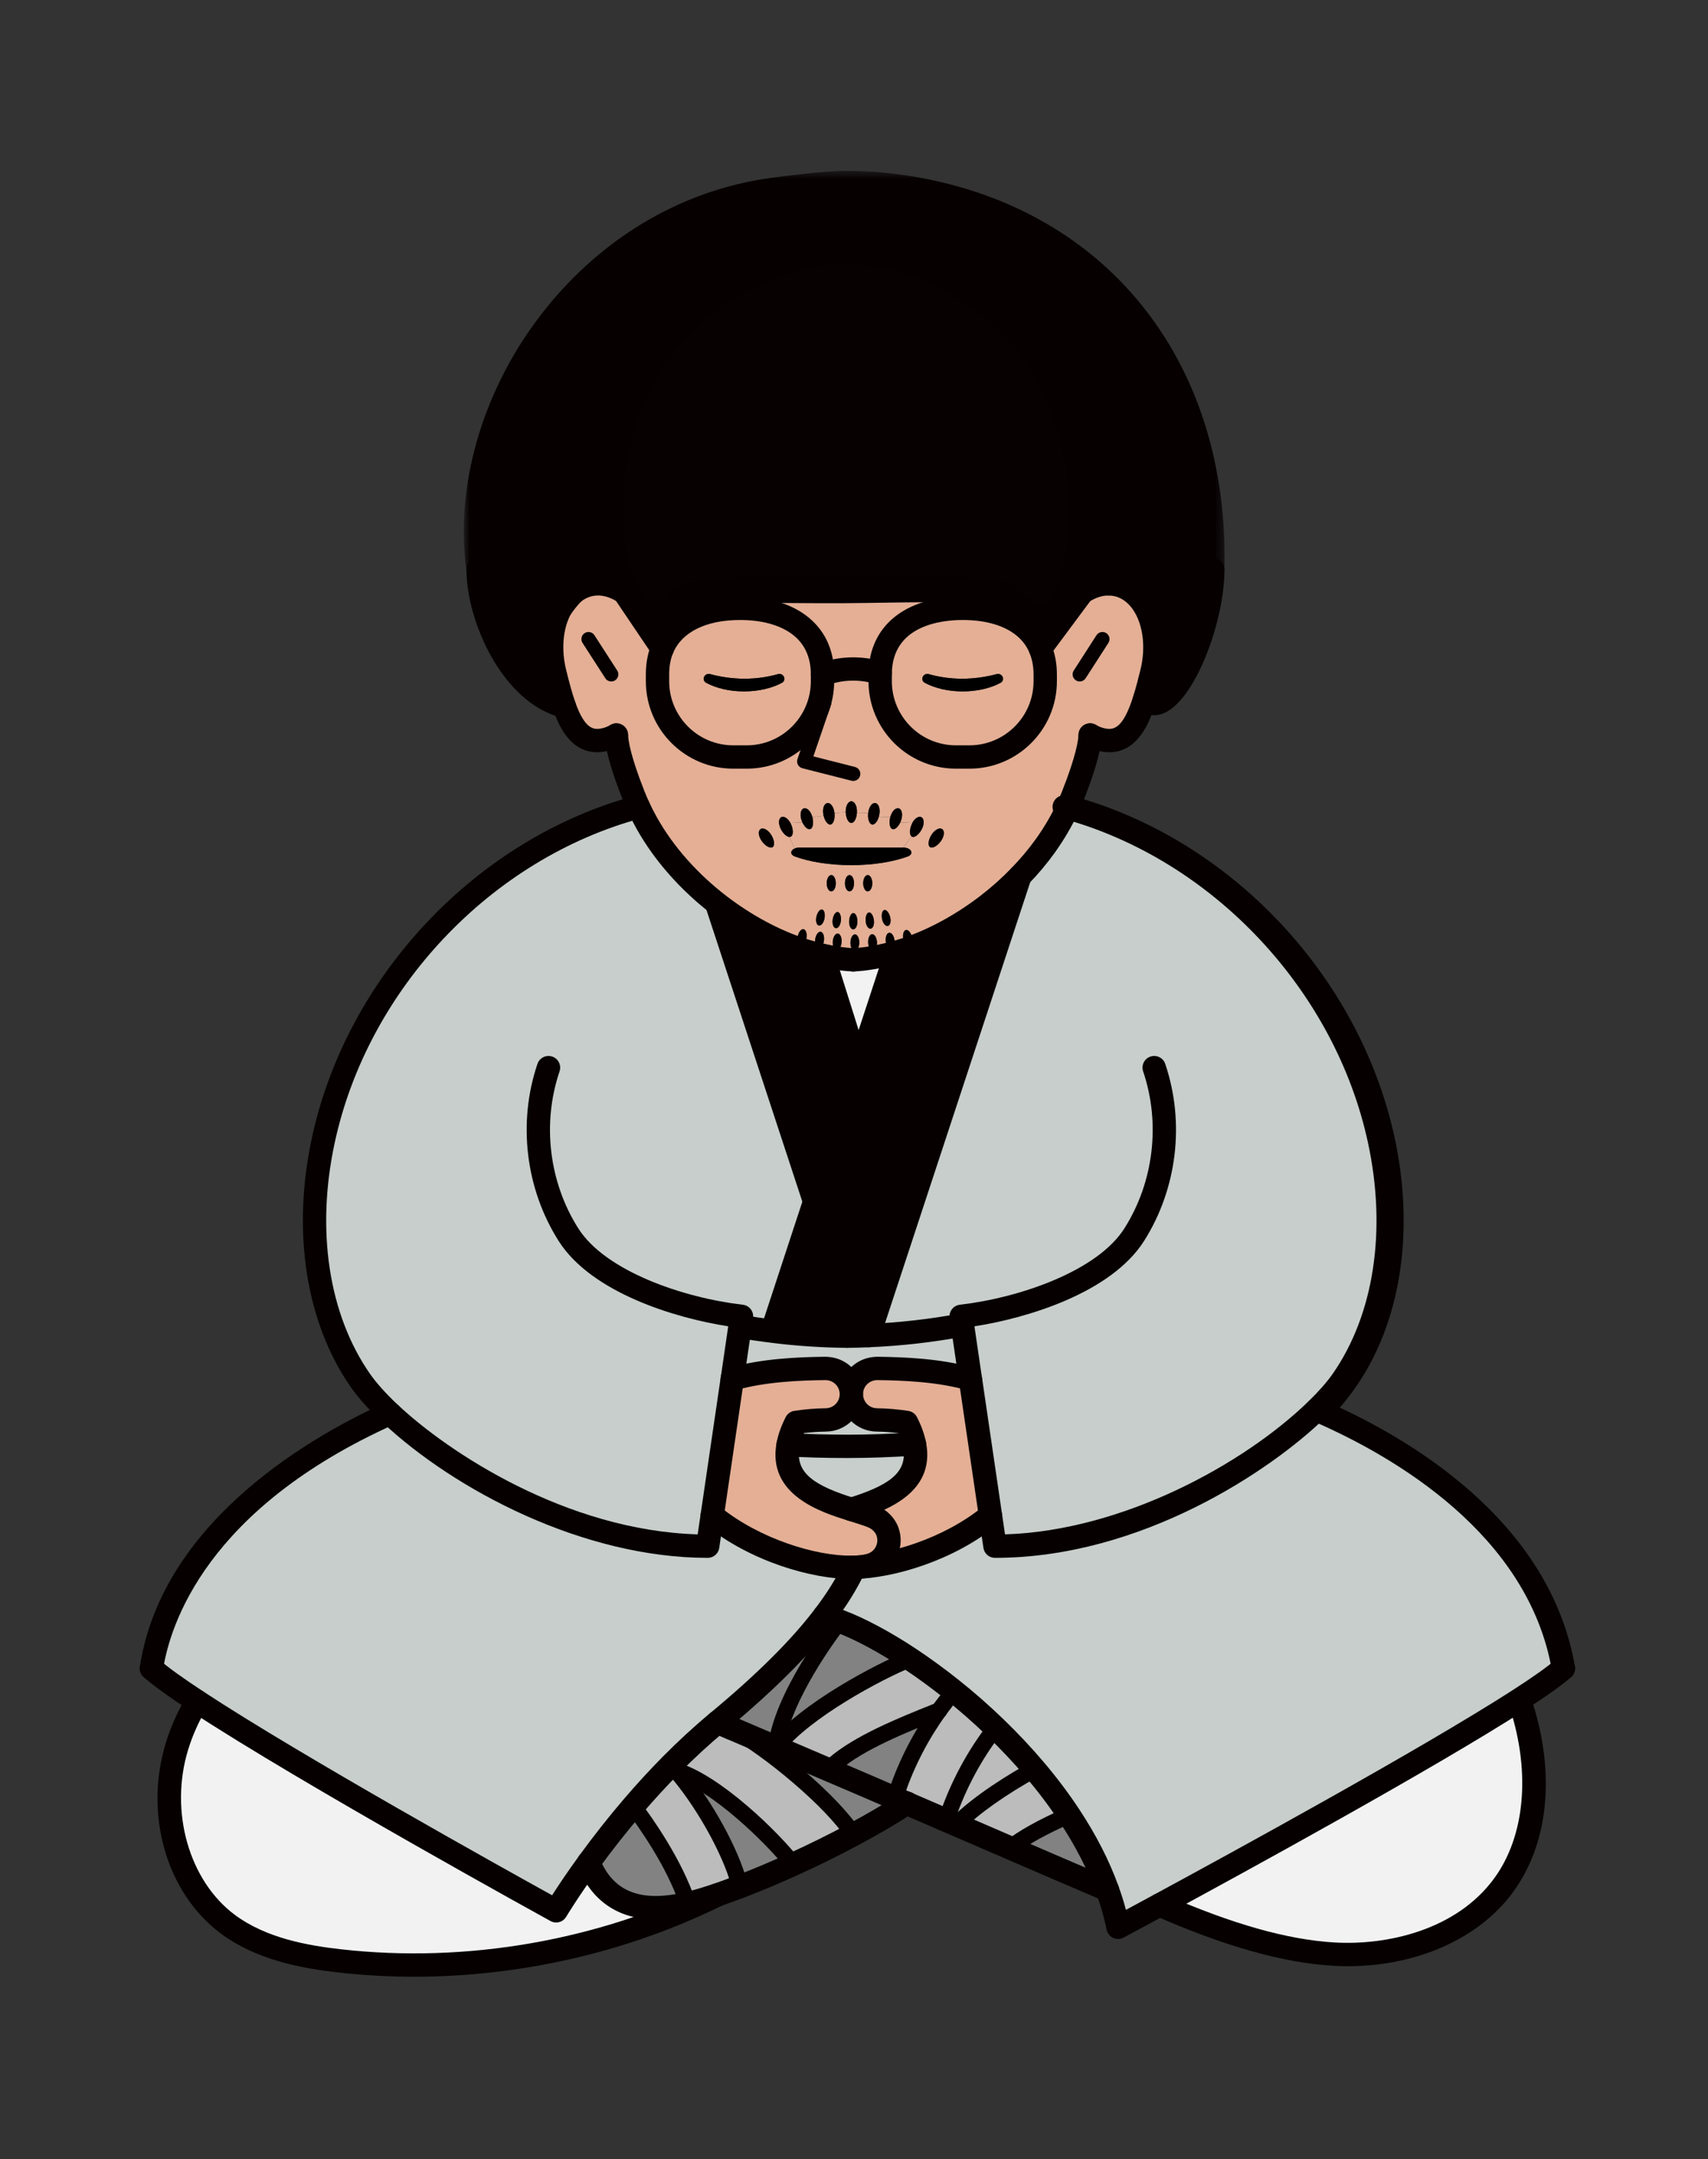 <?xml version="1.0" encoding="UTF-8"?>
<svg width="220px" height="278px" viewBox="0 0 220 278" version="1.1" xmlns="http://www.w3.org/2000/svg" xmlns:xlink="http://www.w3.org/1999/xlink">
    <rect x="0" y="0" width="220" height="278" fill="#333333" stroke="none"/>
    <title>斗西宝典-类别2备份 9</title>
    <defs>
        <polygon id="path-1" points="0.737 0.478 98.735 0.478 98.735 53.327 0.737 53.327"></polygon>
    </defs>
    <g id="页面-1" stroke="none" stroke-width="1" fill="none" fill-rule="evenodd">
        <g id="斗西宝典-首页" transform="translate(-852, -348)">
            <g id="编组-19" transform="translate(852, 348)">
                <g id="编组" transform="translate(18, 21)">
                    <path d="M177.941,198.576 C180.399,206.215 180.435,215.164 175.729,221.667 C170.897,228.356 161.996,231.092 153.761,230.61 C147.066,230.214 139.487,227.851 131.355,224.282 C142.03,218.506 165.993,205.397 177.676,197.873 L177.737,197.969 C177.809,198.173 177.875,198.371 177.941,198.576" id="Fill-1" fill="#F2F2F2"></path>
                    <path d="M124.636,222.322 C123.44,219.005 121.739,215.783 119.707,212.718 C118.355,210.675 116.852,208.697 115.253,206.816 C113.66,204.94 111.972,203.155 110.229,201.472 C108.384,199.687 106.473,198.016 104.561,196.496 C102.77,195.065 100.973,193.761 99.23,192.601 C95.924,190.408 92.793,188.743 90.16,187.739 C89.457,187.468 88.796,187.246 88.171,187.072 C89.878,184.83 91.134,182.762 92.048,180.815 L92.048,180.809 C96.627,180.701 104.056,178.634 109.573,174.137 L110.157,178.087 C127.46,178.087 143.857,168.013 151.568,160.536 C151.73,160.609 151.892,160.675 152.055,160.753 C166.665,167.148 180.639,178.039 183.374,193.815 C182.268,194.795 180.279,196.195 177.676,197.873 C165.992,205.397 142.03,218.506 131.355,224.282 C128.043,226.073 126.012,227.161 126.012,227.161 C125.681,225.532 125.219,223.915 124.636,222.322" id="Fill-3" fill="#C8CECB"></path>
                    <path d="M105.968,149.598 C101.863,150.367 97.757,150.812 93.887,150.968 L113.372,91.809 C114.538,90.607 115.638,89.309 116.636,87.92 C117.73,86.388 118.709,84.753 119.515,83.016 C139.229,88.503 155.342,105.645 159.682,125.869 C161.936,136.357 160.997,147.993 154.885,156.762 C154.104,157.88 152.98,159.166 151.568,160.536 C143.857,168.014 127.46,178.087 110.156,178.087 L109.573,174.138 L106.995,156.564 L106.989,156.564 L105.968,149.598 Z" id="Fill-5" fill="#C8CECB"></path>
                    <path d="M117.261,39.092 C117.231,38.269 117.164,37.451 117.069,36.64 C116.834,34.681 116.413,32.751 115.752,30.87 C115.259,29.446 114.634,28.045 113.859,26.693 C113.745,26.495 113.631,26.302 113.504,26.104 C109.28,19.246 100.739,13.699 90.93,13.188 C80.844,13.711 72.1,19.565 68.001,26.693 C64.845,32.186 64.082,38.203 64.719,44.189 C65.032,47.152 63.571,50.049 60.939,51.455 C59.027,52.477 57.284,53.758 55.8,55.362 C55.163,55.885 54.628,56.564 54.201,57.358 C53.047,59.497 52.698,62.484 53.45,65.562 C53.841,67.148 54.231,68.645 54.688,69.943 C47.842,68.236 43.587,58.373 43.587,52.345 C40.582,31.603 56.894,6.715 81.56,3.385 C83.79,3.085 88.586,2.502 90.9,2.502 C93.43,2.502 95.912,2.688 98.334,3.049 C122.706,6.643 138.88,25.184 138.213,52.345 C138.213,60.242 132.612,72.383 129.432,69.011 C129.762,67.947 130.063,66.781 130.364,65.562 C131.656,60.26 129.691,55.23 125.964,54.316 C125.585,54.226 125.2,54.178 124.822,54.172 C123.764,53.481 122.622,52.826 121.438,52.218 C118.451,50.698 116.781,47.477 117.105,44.147 C117.273,42.464 117.333,40.775 117.261,39.092" id="Fill-7" fill="#060001"></path>
                    <path d="M81.524,88.07 C81.825,87.86 81.753,87.18 81.35,86.519 C80.947,85.864 80.31,85.509 79.956,85.756 C79.781,85.882 79.709,86.117 79.745,86.399 C79.781,86.688 79.92,87.018 80.148,87.331 C80.376,87.643 80.647,87.878 80.893,88.01 C81.139,88.142 81.368,88.178 81.524,88.07 M85.876,99.772 C85.972,99.201 85.797,98.696 85.491,98.642 C85.191,98.594 84.86,99.015 84.752,99.58 C84.649,100.151 84.824,100.655 85.136,100.71 C85.455,100.77 85.785,100.349 85.876,99.772 M88.135,100.085 C88.202,99.513 88.003,99.015 87.703,98.973 C87.396,98.937 87.084,99.369 87.005,99.94 C86.921,100.517 87.12,101.016 87.438,101.058 C87.757,101.094 88.069,100.661 88.135,100.085 M88.202,97.242 C88.304,96.671 88.166,96.166 87.889,96.112 C87.612,96.058 87.288,96.466 87.162,97.031 C87.036,97.596 87.174,98.107 87.474,98.167 C87.775,98.227 88.099,97.813 88.202,97.242 M89.656,92.728 C89.656,92.145 89.398,91.676 89.073,91.676 C88.749,91.676 88.484,92.145 88.484,92.728 C88.484,93.305 88.749,93.774 89.073,93.774 C89.398,93.774 89.656,93.305 89.656,92.728 M90.311,97.53 C90.365,96.953 90.179,96.46 89.903,96.43 C89.626,96.4 89.337,96.833 89.253,97.41 C89.175,97.981 89.356,98.48 89.662,98.516 C89.968,98.552 90.263,98.107 90.311,97.53 M90.401,100.289 C90.437,99.712 90.221,99.225 89.915,99.201 C89.608,99.177 89.319,99.628 89.265,100.205 C89.217,100.782 89.434,101.269 89.758,101.293 C90.077,101.322 90.372,100.872 90.401,100.289 M92.006,92.728 C92.006,92.145 91.748,91.676 91.423,91.676 C91.098,91.676 90.834,92.145 90.834,92.728 C90.834,93.305 91.098,93.774 91.423,93.774 C91.748,93.774 92.006,93.305 92.006,92.728 M91.892,98.666 C92.205,98.666 92.451,98.197 92.439,97.614 C92.426,97.037 92.199,96.569 91.921,96.569 C91.645,96.556 91.399,97.019 91.375,97.602 C91.345,98.179 91.58,98.654 91.892,98.666 M92.09,101.407 C92.415,101.419 92.679,100.944 92.679,100.367 C92.679,99.784 92.439,99.321 92.132,99.309 C91.826,99.303 91.561,99.766 91.544,100.343 C91.519,100.926 91.765,101.401 92.09,101.407 M94.356,92.728 C94.356,92.145 94.091,91.676 93.767,91.676 C93.443,91.676 93.184,92.145 93.184,92.728 C93.184,93.305 93.443,93.774 93.767,93.774 C94.091,93.774 94.356,93.305 94.356,92.728 M94.133,98.576 C94.446,98.546 94.638,98.047 94.56,97.47 C94.482,96.893 94.206,96.46 93.935,96.49 C93.659,96.508 93.466,96.995 93.503,97.572 C93.539,98.155 93.821,98.6 94.133,98.576 M94.434,101.377 C94.765,101.365 95,100.872 94.957,100.295 C94.921,99.718 94.638,99.273 94.338,99.285 C94.038,99.291 93.803,99.772 93.821,100.349 C93.834,100.932 94.11,101.389 94.434,101.377 M96.364,98.221 C96.67,98.155 96.796,97.633 96.652,97.073 C96.507,96.508 96.177,96.118 95.913,96.172 C95.642,96.226 95.51,96.737 95.612,97.308 C95.72,97.873 96.051,98.287 96.364,98.221 M96.791,101.184 C97.115,101.136 97.307,100.637 97.223,100.061 C97.139,99.489 96.827,99.057 96.532,99.099 C96.231,99.135 96.033,99.622 96.093,100.205 C96.147,100.776 96.46,101.22 96.791,101.184 M99.123,100.794 C99.441,100.728 99.597,100.211 99.464,99.646 C99.327,99.087 98.984,98.678 98.689,98.744 C98.401,98.81 98.245,99.309 98.347,99.88 C98.449,100.445 98.797,100.872 99.123,100.794 M100.715,85.798 C101.076,85.119 101.057,84.403 100.667,84.212 C100.312,84.049 99.826,84.38 99.506,84.957 L97.962,84.89 C97.999,84.812 98.028,84.734 98.058,84.65 C98.311,83.923 98.191,83.208 97.776,83.088 C97.572,83.028 97.337,83.117 97.139,83.322 C96.94,83.532 96.772,83.851 96.67,84.223 L95.198,84.163 C95.221,84.079 95.24,83.995 95.257,83.905 C95.408,83.142 95.179,82.468 94.747,82.403 C94.32,82.33 93.905,82.931 93.827,83.695 L92.378,83.634 L92.378,83.586 C92.415,82.817 92.09,82.18 91.658,82.174 C91.225,82.18 90.9,82.817 90.93,83.586 L89.488,83.695 C89.41,82.931 88.995,82.33 88.568,82.403 C88.135,82.468 87.907,83.142 88.057,83.905 C88.063,83.947 88.075,83.995 88.087,84.037 L86.645,84.223 C86.543,83.851 86.375,83.532 86.176,83.322 C85.972,83.117 85.743,83.028 85.539,83.088 C85.118,83.208 85.004,83.923 85.256,84.65 C85.287,84.734 85.316,84.812 85.353,84.89 L83.808,84.957 C83.483,84.38 82.997,84.049 82.642,84.212 C82.257,84.403 82.239,85.119 82.6,85.798 C82.913,86.375 83.363,86.766 83.688,86.766 L84.349,88.257 C83.802,88.491 83.724,89.038 84.415,89.29 C86.302,89.975 88.851,90.396 91.658,90.396 C94.464,90.396 97.012,89.975 98.9,89.29 C99.795,88.966 99.399,88.136 98.353,88.136 L99.399,86.694 C99.422,86.706 99.441,86.717 99.464,86.73 C99.79,86.898 100.348,86.477 100.715,85.798 M103.57,86.399 C103.606,86.117 103.534,85.882 103.36,85.756 C102.999,85.509 102.368,85.864 101.965,86.519 C101.562,87.18 101.49,87.86 101.791,88.07 C101.941,88.178 102.17,88.142 102.421,88.01 C102.669,87.878 102.939,87.643 103.168,87.331 C103.395,87.018 103.534,86.688 103.57,86.399 M119.515,83.015 C118.71,84.752 117.73,86.387 116.636,87.92 C115.638,89.308 114.539,90.606 113.373,91.808 C112.033,93.197 110.596,94.465 109.118,95.595 C105.253,98.552 101.093,100.608 97.469,101.605 C97.433,101.617 97.397,101.623 97.361,101.635 C95.63,102.104 93.755,102.507 91.904,102.585 C90.606,102.531 89.29,102.314 88.027,102.026 C87.492,101.905 86.963,101.774 86.453,101.635 C83.207,100.758 79.511,99.021 75.989,96.545 C75.556,96.244 75.129,95.925 74.702,95.601 C71.072,92.824 67.7,89.248 65.315,84.999 C64.93,84.314 64.569,83.616 64.238,82.895 C64.022,82.426 63.818,81.951 63.626,81.465 C61.27,75.532 61.426,73.754 61.396,73.639 C60.945,73.904 60.452,74.108 59.929,74.228 C57.212,74.865 55.764,72.96 54.688,69.943 C54.232,68.645 53.841,67.148 53.45,65.562 C52.699,62.484 53.047,59.497 54.201,57.358 C54.688,56.642 55.223,55.975 55.8,55.362 C56.401,54.863 57.092,54.503 57.85,54.316 C59.388,53.944 60.987,54.328 62.418,55.278 L67.304,62.514 C67.124,62.941 66.985,63.392 66.883,63.879 C66.757,64.486 66.691,65.141 66.691,65.838 L66.691,66.716 C66.691,72.101 71.054,76.47 76.445,76.47 L77.317,76.47 L78.189,76.47 C83.58,76.47 87.943,72.101 87.943,66.716 L87.943,65.892 C90.101,64.954 93.106,64.888 95.372,65.706 L95.372,65.838 L95.372,66.716 C95.372,72.101 99.735,76.47 105.127,76.47 L105.998,76.47 L106.87,76.47 C112.26,76.47 116.63,72.101 116.63,66.716 L116.63,65.838 C116.63,65.225 116.576,64.654 116.474,64.107 C116.366,63.536 116.21,63.007 116.005,62.514 L116.011,62.514 L121.39,55.278 C122.472,54.557 123.65,54.166 124.822,54.172 C125.201,54.178 125.586,54.226 125.964,54.316 C129.691,55.23 131.656,60.26 130.364,65.562 C130.063,66.781 129.762,67.947 129.432,69.011 C128.326,72.557 126.866,74.931 123.884,74.228 C123.362,74.108 122.869,73.904 122.419,73.639 C122.388,73.754 122.545,75.532 120.188,81.465 C119.996,81.951 119.792,82.426 119.569,82.895 C119.557,82.937 119.54,82.979 119.515,83.015" id="Fill-9" fill="#E4AF95"></path>
                    <path d="M124.822,54.172 C123.65,54.166 122.472,54.557 121.39,55.278 L116.011,62.514 L116.006,62.514 C115.476,61.222 114.617,60.182 113.517,59.383 C111.593,57.988 108.931,57.327 105.998,57.327 C100.168,57.327 95.444,59.93 95.372,65.706 C93.106,64.888 90.101,64.954 87.943,65.892 L87.943,65.838 C87.943,62.905 86.753,60.777 84.83,59.383 C82.906,57.988 80.25,57.327 77.317,57.327 C72.701,57.327 68.777,58.962 67.304,62.514 L62.418,55.278 C60.987,54.328 59.388,53.943 57.85,54.316 C57.093,54.503 56.401,54.863 55.8,55.362 C57.285,53.757 59.028,52.477 60.939,51.455 C63.572,50.049 65.032,47.152 64.719,44.189 C64.082,38.203 64.846,32.186 68.001,26.693 C72.1,19.565 80.845,13.711 90.93,13.188 C100.739,13.699 109.28,19.246 113.505,26.104 C107.693,36.97 75.989,41.015 70.904,39.435 C85.611,44.573 110.301,36.273 115.753,30.87 C116.414,32.751 116.835,34.681 117.069,36.64 C109.892,39.838 103.221,41.791 100.973,41.64 C105.992,42.145 111.696,41.04 117.261,39.092 C117.334,40.775 117.273,42.464 117.105,44.147 C116.781,47.477 118.452,50.698 121.438,52.218 C122.623,52.826 123.764,53.481 124.822,54.172" id="Fill-11" fill="#E4AF95"></path>
                    <path d="M119.708,212.717 C121.739,215.782 123.44,219.004 124.637,222.321 C120.309,220.477 116.174,218.697 112.104,216.937 C114.148,215.344 116.955,213.932 119.708,212.717" id="Fill-13" fill="#828282"></path>
                    <path d="M117.069,36.64 C117.165,37.452 117.231,38.269 117.261,39.092 C111.696,41.04 105.992,42.145 100.973,41.64 C103.221,41.791 109.892,39.838 117.069,36.64" id="Fill-15" fill="#060001"></path>
                    <path d="M110.867,66.926 C111.468,66.601 111.197,65.766 110.5,65.766 C107.465,66.583 104.466,66.619 101.503,65.766 C100.8,65.766 100.529,66.601 101.13,66.926 C102.404,67.605 104.111,68.026 105.998,68.026 C107.886,68.026 109.593,67.605 110.867,66.926 M116.631,65.838 L116.631,66.716 C116.631,72.101 112.261,76.47 106.87,76.47 L105.998,76.47 L105.127,76.47 C99.735,76.47 95.372,72.101 95.372,66.716 L95.372,65.838 L95.372,65.706 C95.444,59.93 100.168,57.327 105.998,57.327 C108.931,57.327 111.594,57.988 113.517,59.383 C114.617,60.182 115.476,61.222 116.006,62.514 C116.21,63.007 116.366,63.536 116.474,64.107 C116.576,64.654 116.631,65.225 116.631,65.838" id="Fill-17" fill="#E4AF95"></path>
                    <path d="M119.708,212.717 C116.955,213.932 114.148,215.344 112.104,216.937 C109.785,215.939 107.489,214.947 105.187,213.949 C107.747,211.353 111.702,208.78 115.254,206.816 C116.853,208.696 118.355,210.674 119.708,212.717" id="Fill-19" fill="#BCBCBC"></path>
                    <path d="M113.859,26.693 C114.634,28.045 115.259,29.445 115.753,30.87 C110.301,36.273 85.611,44.573 70.904,39.435 C75.989,41.015 107.693,36.97 113.505,26.104 C113.631,26.302 113.746,26.495 113.859,26.693" id="Fill-21" fill="#060001"></path>
                    <path d="M113.373,91.809 L93.888,150.968 C92.956,151.017 92.036,151.04 91.135,151.046 C88.118,151.022 84.908,150.824 81.633,150.421 L81.633,150.415 L81.747,149.502 L86.928,133.731 L86.928,133.725 L92.674,116.223 L97.47,101.606 C101.094,100.608 105.253,98.553 109.118,95.596 C110.597,94.466 112.033,93.198 113.373,91.809" id="Fill-23" fill="#060001"></path>
                    <path d="M110.5,65.766 C111.197,65.766 111.468,66.601 110.867,66.926 C109.593,67.605 107.886,68.026 105.998,68.026 C104.111,68.026 102.404,67.605 101.13,66.926 C100.529,66.601 100.8,65.766 101.503,65.766 C104.466,66.62 107.465,66.583 110.5,65.766" id="Fill-25" fill="#000000"></path>
                    <path d="M115.254,206.816 C111.701,208.781 107.746,211.353 105.186,213.95 C104.742,213.763 104.297,213.571 103.853,213.378 L104.014,213.001 C105.451,208.811 107.507,204.964 110.23,201.472 C111.972,203.155 113.66,204.94 115.254,206.816" id="Fill-27" fill="#BCBCBC"></path>
                    <path d="M98.797,211.191 C98.262,210.962 97.728,210.734 97.193,210.505 L97.535,209.707 C98.81,205.98 100.643,202.44 102.944,199.249 L102.95,199.249 C103.238,198.852 103.533,198.456 103.834,198.071 L104.561,196.496 C106.473,198.016 108.384,199.687 110.229,201.472 C107.506,204.964 105.45,208.811 104.014,213.001 L103.852,213.379 C102.175,212.652 100.492,211.924 98.797,211.191" id="Fill-29" fill="#BCBCBC"></path>
                    <path d="M99.784,164.924 C99.615,164.089 99.291,163.169 98.774,162.153 C97.488,161.955 96.208,161.847 94.933,161.829 C93.118,161.811 91.658,160.332 91.658,158.517 L91.658,158.475 C91.67,157.189 92.421,156.077 93.509,155.542 C93.96,155.32 94.471,155.194 95.012,155.199 C98.672,155.241 103.096,155.452 106.99,156.564 L106.996,156.564 L109.574,174.137 C104.056,178.633 96.628,180.701 92.049,180.809 C91.922,180.815 91.796,180.815 91.676,180.815 L91.676,180.809 C92.788,180.803 93.701,180.676 94.356,180.436 C96.069,179.794 96.94,177.882 96.298,176.17 C95.961,175.28 95.21,174.606 94.398,174.27 C93.689,173.975 92.727,173.687 91.658,173.35 C95.583,172.118 100.878,170.249 99.784,164.924" id="Fill-31" fill="#E4AF95"></path>
                    <path d="M93.887,150.968 C97.757,150.812 101.863,150.367 105.968,149.598 L106.99,156.564 C103.095,155.452 98.671,155.241 95.011,155.199 C94.47,155.194 93.959,155.32 93.508,155.542 C92.42,156.077 91.669,157.189 91.658,158.475 C91.645,157.183 90.894,156.077 89.806,155.542 C89.355,155.32 88.845,155.194 88.304,155.199 C84.643,155.241 80.22,155.452 76.325,156.564 L77.317,149.784 C78.759,150.036 80.201,150.247 81.632,150.415 L81.632,150.421 C84.908,150.824 88.117,151.022 91.134,151.046 C92.035,151.04 92.955,151.016 93.887,150.968" id="Fill-33" fill="#C8CECB"></path>
                    <path d="M104.561,196.496 L103.834,198.071 C103.534,198.456 103.239,198.852 102.951,199.249 L102.945,199.249 C98.833,200.901 92.805,203.246 89.457,206.148 L89.085,207.026 C88.616,206.822 88.141,206.624 87.666,206.419 C85.503,205.5 83.712,204.73 81.975,203.991 C85.689,199.249 95.12,194.255 99.23,192.601 C100.973,193.762 102.77,195.065 104.561,196.496" id="Fill-35" fill="#BCBCBC"></path>
                    <path d="M103.36,85.756 C103.534,85.882 103.606,86.117 103.57,86.399 C103.534,86.688 103.395,87.018 103.168,87.331 C102.939,87.643 102.669,87.878 102.422,88.01 C102.17,88.142 101.941,88.178 101.791,88.07 C101.49,87.86 101.562,87.18 101.965,86.519 C102.368,85.864 102.999,85.509 103.36,85.756" id="Fill-37" fill="#040000"></path>
                    <path d="M100.666,84.212 C101.058,84.404 101.076,85.119 100.716,85.798 C100.349,86.478 99.79,86.899 99.465,86.73 C99.441,86.718 99.422,86.706 99.398,86.694 C99.129,86.49 99.123,85.835 99.404,85.173 C99.436,85.101 99.472,85.029 99.507,84.957 C99.826,84.38 100.312,84.049 100.666,84.212" id="Fill-39" fill="#040000"></path>
                    <path d="M102.945,199.249 C100.643,202.44 98.81,205.98 97.536,209.707 L97.193,210.506 C94.543,209.358 91.85,208.204 89.085,207.026 L89.458,206.148 C92.805,203.246 98.834,200.901 102.945,199.249" id="Fill-41" fill="#828282"></path>
                    <path d="M99.784,164.924 C100.878,170.249 95.583,172.118 91.658,173.35 C87.763,172.13 82.51,170.273 83.514,165.02 C85.954,165.176 88.839,165.236 91.285,165.231 C93.99,165.231 97.115,165.116 99.784,164.924" id="Fill-43" fill="#C8CECB"></path>
                    <path d="M99.506,84.957 C99.471,85.029 99.435,85.101 99.404,85.173 C99.122,85.834 99.128,86.49 99.399,86.694 L98.353,88.136 L84.962,88.136 C84.721,88.136 84.511,88.179 84.348,88.257 L83.687,86.766 C83.748,86.766 83.801,86.754 83.85,86.73 C84.186,86.58 84.21,85.882 83.91,85.173 C83.88,85.101 83.844,85.029 83.808,84.957 L85.352,84.891 C85.629,85.48 86.044,85.847 86.356,85.756 C86.536,85.708 86.651,85.504 86.698,85.228 C86.753,84.957 86.74,84.596 86.645,84.224 L88.087,84.038 C88.249,84.723 88.64,85.221 88.976,85.167 C89.337,85.107 89.566,84.464 89.487,83.695 L90.93,83.586 C90.966,84.356 91.29,84.975 91.657,84.963 C92.018,84.975 92.336,84.38 92.378,83.635 L93.826,83.695 C93.742,84.464 93.977,85.107 94.338,85.167 C94.656,85.221 95.017,84.783 95.197,84.164 L96.67,84.224 C96.573,84.596 96.562,84.957 96.615,85.228 C96.663,85.504 96.777,85.708 96.958,85.756 C97.271,85.847 97.686,85.48 97.962,84.891 L99.506,84.957 Z" id="Fill-45" fill="#E4AF95"></path>
                    <path d="M99.464,99.646 C99.597,100.211 99.441,100.728 99.122,100.794 C98.797,100.872 98.448,100.445 98.347,99.88 C98.244,99.31 98.401,98.811 98.689,98.745 C98.984,98.678 99.326,99.087 99.464,99.646" id="Fill-47" fill="#040000"></path>
                    <path d="M98.774,162.153 C99.291,163.169 99.615,164.089 99.784,164.924 C97.115,165.116 93.99,165.231 91.285,165.231 C88.838,165.236 85.954,165.176 83.514,165.02 C83.676,164.154 84.006,163.205 84.541,162.147 C85.828,161.949 87.107,161.847 88.382,161.829 C90.197,161.811 91.658,160.332 91.658,158.517 C91.658,160.332 93.118,161.811 94.933,161.829 C96.208,161.847 97.488,161.955 98.774,162.153" id="Fill-49" fill="#C8CECB"></path>
                    <path d="M98.353,88.136 C99.399,88.136 99.795,88.966 98.9,89.29 C97.012,89.975 94.464,90.396 91.658,90.396 C88.851,90.396 86.302,89.975 84.415,89.29 C83.724,89.038 83.802,88.491 84.349,88.257 C84.511,88.178 84.722,88.136 84.962,88.136 L98.353,88.136 Z" id="Fill-51" fill="#000000"></path>
                    <path d="M97.193,210.505 C97.728,210.734 98.262,210.962 98.797,211.191 C96.713,212.537 94.38,213.901 91.916,215.218 C89.229,210.986 81.019,204.158 76.157,201.508 C78.297,202.422 80.1,203.191 81.975,203.99 C83.712,204.73 85.503,205.499 87.667,206.418 C88.141,206.623 88.616,206.821 89.085,207.026 C91.85,208.203 94.543,209.358 97.193,210.505" id="Fill-53" fill="#828282"></path>
                    <path d="M97.776,83.088 C98.191,83.208 98.311,83.923 98.058,84.65 C98.028,84.734 97.999,84.813 97.963,84.891 C97.686,85.48 97.271,85.847 96.959,85.756 C96.778,85.708 96.664,85.504 96.616,85.228 C96.562,84.957 96.574,84.596 96.671,84.224 C96.772,83.851 96.94,83.533 97.139,83.322 C97.338,83.118 97.572,83.028 97.776,83.088" id="Fill-55" fill="#040000"></path>
                    <path d="M97.469,101.606 L92.673,116.222 L92.439,116.144 L88.015,102.075 L88.027,102.026 C89.289,102.314 90.606,102.531 91.904,102.585 C93.755,102.507 95.63,102.105 97.361,101.635 C97.397,101.624 97.433,101.618 97.469,101.606" id="Fill-57" fill="#F2F2F2"></path>
                    <path d="M97.223,100.061 C97.307,100.638 97.115,101.137 96.79,101.185 C96.459,101.221 96.147,100.776 96.093,100.205 C96.033,99.622 96.231,99.135 96.532,99.099 C96.827,99.057 97.139,99.49 97.223,100.061" id="Fill-59" fill="#040000"></path>
                    <path d="M96.652,97.074 C96.797,97.633 96.671,98.156 96.364,98.222 C96.051,98.288 95.72,97.873 95.612,97.308 C95.51,96.738 95.642,96.226 95.913,96.173 C96.177,96.118 96.507,96.509 96.652,97.074" id="Fill-61" fill="#040000"></path>
                    <path d="M83.514,165.02 C82.51,170.273 87.763,172.13 91.658,173.35 C92.727,173.687 93.689,173.975 94.398,174.27 C95.21,174.606 95.961,175.28 96.298,176.169 C96.94,177.882 96.069,179.793 94.356,180.436 C93.701,180.676 92.788,180.803 91.676,180.809 C87.144,180.827 79.427,178.765 73.741,174.137 L76.32,156.563 L76.326,156.563 C80.22,155.452 84.644,155.241 88.304,155.199 C88.845,155.193 89.356,155.319 89.806,155.541 C90.894,156.077 91.645,157.183 91.658,158.475 L91.658,158.517 C91.658,160.332 90.197,161.811 88.382,161.829 C87.108,161.847 85.828,161.949 84.541,162.147 C84.007,163.205 83.676,164.154 83.514,165.02" id="Fill-63" fill="#E4AF95"></path>
                    <path d="M94.747,82.403 C95.18,82.469 95.408,83.142 95.258,83.905 C95.24,83.995 95.222,84.08 95.198,84.164 C95.018,84.783 94.657,85.221 94.339,85.168 C93.977,85.108 93.743,84.465 93.827,83.695 C93.905,82.932 94.32,82.331 94.747,82.403" id="Fill-65" fill="#040000"></path>
                    <path d="M94.957,100.295 C95,100.872 94.766,101.365 94.435,101.377 C94.11,101.389 93.834,100.932 93.821,100.349 C93.804,99.772 94.038,99.291 94.339,99.285 C94.639,99.273 94.922,99.718 94.957,100.295" id="Fill-67" fill="#040000"></path>
                    <path d="M94.56,97.47 C94.638,98.047 94.446,98.546 94.133,98.576 C93.821,98.6 93.539,98.156 93.502,97.573 C93.466,96.995 93.659,96.509 93.935,96.491 C94.206,96.46 94.482,96.893 94.56,97.47" id="Fill-69" fill="#040000"></path>
                    <path d="M93.767,91.676 C94.091,91.676 94.356,92.145 94.356,92.728 C94.356,93.305 94.091,93.774 93.767,93.774 C93.443,93.774 93.184,93.305 93.184,92.728 C93.184,92.145 93.443,91.676 93.767,91.676" id="Fill-71" fill="#040000"></path>
                    <path d="M92.679,100.367 C92.679,100.944 92.414,101.419 92.09,101.407 C91.765,101.401 91.519,100.926 91.543,100.343 C91.561,99.766 91.825,99.304 92.132,99.309 C92.439,99.322 92.679,99.784 92.679,100.367" id="Fill-73" fill="#040000"></path>
                    <path d="M92.673,116.223 L86.927,133.725 L74.486,95.884 L74.702,95.601 C75.129,95.926 75.555,96.244 75.988,96.545 C79.51,99.021 83.207,100.758 86.452,101.636 C86.963,101.774 87.492,101.906 88.027,102.027 L88.015,102.075 L92.439,116.145 L92.673,116.223 Z" id="Fill-75" fill="#060001"></path>
                    <path d="M92.439,97.615 C92.451,98.198 92.205,98.667 91.892,98.667 C91.58,98.655 91.345,98.18 91.375,97.603 C91.399,97.02 91.645,96.557 91.921,96.569 C92.199,96.569 92.426,97.038 92.439,97.615" id="Fill-77" fill="#040000"></path>
                    <path d="M91.658,82.174 C92.091,82.18 92.415,82.817 92.379,83.586 L92.379,83.634 C92.337,84.38 92.018,84.975 91.658,84.963 C91.291,84.975 90.967,84.356 90.93,83.586 C90.9,82.817 91.225,82.18 91.658,82.174" id="Fill-79" fill="#040000"></path>
                    <path d="M91.675,180.815 C91.795,180.815 91.921,180.815 92.048,180.809 L92.048,180.815 C91.134,182.762 89.878,184.83 88.171,187.072 C85.172,191.014 80.773,195.48 74.402,200.763 C72.286,202.518 70.284,204.381 68.427,206.256 C66.678,208.03 65.05,209.815 63.565,211.545 C61.305,214.184 59.376,216.684 57.831,218.806 C55.138,222.508 53.636,225.039 53.636,225.039 C53.636,225.039 21.83,207.561 7.387,198.071 C4.742,196.334 2.681,194.861 1.503,193.815 C3.799,178.874 17.658,167.538 32.227,160.999 L32.234,160.999 C40.131,168.422 56.208,178.086 73.157,178.086 L73.74,174.137 C79.426,178.765 87.143,180.827 91.675,180.809 L91.675,180.815 Z" id="Fill-81" fill="#C8CECB"></path>
                    <path d="M91.423,91.676 C91.747,91.676 92.006,92.145 92.006,92.728 C92.006,93.305 91.747,93.774 91.423,93.774 C91.098,93.774 90.833,93.305 90.833,92.728 C90.833,92.145 91.098,91.676 91.423,91.676" id="Fill-83" fill="#040000"></path>
                    <path d="M99.23,192.601 C95.12,194.254 85.689,199.248 81.975,203.991 C82.534,198.641 87.432,191.237 90.161,187.739 C92.793,188.743 95.924,190.408 99.23,192.601" id="Fill-85" fill="#828282"></path>
                    <path d="M89.915,99.201 C90.222,99.225 90.437,99.712 90.401,100.289 C90.372,100.872 90.077,101.323 89.759,101.293 C89.434,101.269 89.218,100.782 89.266,100.205 C89.32,99.628 89.608,99.177 89.915,99.201" id="Fill-87" fill="#040000"></path>
                    <path d="M89.903,96.431 C90.179,96.461 90.365,96.954 90.311,97.531 C90.263,98.108 89.968,98.553 89.662,98.516 C89.356,98.48 89.175,97.982 89.254,97.41 C89.338,96.834 89.626,96.401 89.903,96.431" id="Fill-89" fill="#040000"></path>
                    <path d="M89.488,83.695 C89.566,84.465 89.338,85.108 88.977,85.168 C88.64,85.221 88.25,84.723 88.088,84.038 C88.075,83.995 88.063,83.947 88.057,83.905 C87.907,83.142 88.135,82.469 88.568,82.403 C88.995,82.331 89.41,82.932 89.488,83.695" id="Fill-91" fill="#040000"></path>
                    <path d="M89.073,91.676 C89.398,91.676 89.656,92.145 89.656,92.728 C89.656,93.305 89.398,93.774 89.073,93.774 C88.749,93.774 88.484,93.305 88.484,92.728 C88.484,92.145 88.749,91.676 89.073,91.676" id="Fill-93" fill="#040000"></path>
                    <path d="M76.157,201.508 C75.598,201.274 75.015,201.028 74.402,200.763 C80.773,195.48 85.173,191.014 88.172,187.071 C88.797,187.245 89.458,187.468 90.161,187.738 C87.432,191.237 82.534,198.641 81.975,203.99 C80.1,203.191 78.297,202.422 76.157,201.508" id="Fill-95" fill="#828282"></path>
                    <path d="M87.889,96.112 C88.165,96.166 88.304,96.671 88.201,97.242 C88.099,97.813 87.775,98.228 87.474,98.168 C87.174,98.108 87.035,97.597 87.161,97.032 C87.288,96.467 87.612,96.058 87.889,96.112" id="Fill-97" fill="#040000"></path>
                    <path d="M87.703,98.973 C88.003,99.015 88.202,99.514 88.136,100.085 C88.07,100.661 87.757,101.095 87.438,101.058 C87.12,101.016 86.922,100.517 87.006,99.94 C87.084,99.369 87.396,98.937 87.703,98.973" id="Fill-99" fill="#040000"></path>
                    <path d="M82.702,66.926 C83.303,66.601 83.038,65.766 82.335,65.766 C79.366,66.619 76.367,66.583 73.338,65.766 C72.635,65.766 72.37,66.601 72.971,66.926 C74.24,67.605 75.946,68.026 77.833,68.026 C79.721,68.026 81.434,67.605 82.702,66.926 L82.702,66.926 Z M87.943,65.892 L87.943,66.716 C87.943,72.101 83.579,76.47 78.188,76.47 L77.317,76.47 L76.445,76.47 C71.054,76.47 66.69,72.101 66.69,66.716 L66.69,65.838 C66.69,65.141 66.757,64.486 66.883,63.879 C66.985,63.392 67.123,62.941 67.304,62.514 C68.776,58.962 72.701,57.327 77.317,57.327 C80.25,57.327 82.906,57.988 84.829,59.383 C86.753,60.778 87.943,62.905 87.943,65.838 L87.943,65.892 Z" id="Fill-101" fill="#E4AF95"></path>
                    <path d="M91.916,215.218 C89.422,216.558 86.795,217.856 84.169,219.046 C81.458,215.548 74.114,208.468 69.089,206.989 L69.083,206.995 C68.867,206.743 68.65,206.496 68.428,206.256 C70.285,204.381 72.287,202.518 74.402,200.763 C75.016,201.028 75.598,201.274 76.157,201.508 C81.02,204.158 89.229,210.987 91.916,215.218" id="Fill-103" fill="#BCBCBC"></path>
                    <path d="M73.741,174.137 L73.158,178.086 C56.209,178.086 40.132,168.422 32.234,160.999 L32.228,160.999 C30.587,159.454 29.295,158.006 28.429,156.762 C22.317,147.992 21.379,136.357 23.633,125.869 C28.009,105.494 44.326,88.25 64.239,82.895 C64.569,83.616 64.93,84.314 65.315,84.999 C67.7,89.248 71.073,92.824 74.702,95.601 L74.486,95.884 L86.928,133.724 L86.928,133.73 L81.747,149.501 L81.633,150.415 C80.202,150.246 78.76,150.036 77.317,149.783 L76.325,156.563 L76.32,156.563 L73.741,174.137 Z" id="Fill-105" fill="#C8CECB"></path>
                    <path d="M86.645,84.224 C86.741,84.597 86.753,84.957 86.699,85.228 C86.651,85.504 86.537,85.708 86.356,85.757 C86.044,85.847 85.629,85.48 85.353,84.891 C85.316,84.813 85.287,84.735 85.256,84.651 C85.004,83.924 85.118,83.208 85.539,83.088 C85.743,83.028 85.972,83.118 86.176,83.323 C86.374,83.533 86.542,83.851 86.645,84.224" id="Fill-107" fill="#040000"></path>
                    <path d="M85.491,98.643 C85.798,98.697 85.972,99.202 85.876,99.773 C85.785,100.35 85.455,100.77 85.137,100.71 C84.824,100.656 84.65,100.151 84.752,99.58 C84.86,99.016 85.191,98.595 85.491,98.643" id="Fill-109" fill="#040000"></path>
                    <path d="M83.91,85.173 C84.21,85.882 84.186,86.579 83.85,86.73 C83.802,86.754 83.748,86.766 83.687,86.766 C83.363,86.766 82.912,86.375 82.6,85.798 C82.239,85.119 82.257,84.403 82.642,84.212 C82.996,84.049 83.483,84.38 83.808,84.957 C83.844,85.029 83.88,85.101 83.91,85.173" id="Fill-111" fill="#040000"></path>
                    <path d="M82.335,65.766 C83.038,65.766 83.303,66.601 82.703,66.926 C81.434,67.605 79.722,68.026 77.834,68.026 C75.947,68.026 74.24,67.605 72.972,66.926 C72.371,66.601 72.635,65.766 73.338,65.766 C76.368,66.583 79.367,66.62 82.335,65.766" id="Fill-113" fill="#000000"></path>
                    <path d="M81.35,86.52 C81.753,87.181 81.825,87.86 81.524,88.071 C81.368,88.179 81.14,88.143 80.893,88.011 C80.647,87.878 80.376,87.644 80.148,87.332 C79.92,87.019 79.782,86.688 79.746,86.4 C79.709,86.118 79.782,85.883 79.956,85.757 C80.31,85.51 80.948,85.865 81.35,86.52" id="Fill-115" fill="#040000"></path>
                    <path d="M69.089,206.99 C74.113,208.469 81.458,215.549 84.169,219.047 C81.891,220.087 79.613,221.042 77.419,221.884 L76.932,220.597 C75.652,216.636 72.515,210.957 69.083,206.996 L69.089,206.99 Z" id="Fill-117" fill="#828282"></path>
                    <path d="M76.932,220.597 L77.419,221.883 C76.391,222.274 75.381,222.64 74.402,222.983 C74.167,223.055 73.933,223.133 73.704,223.211 C72.701,223.542 71.655,223.855 70.591,224.101 C69.227,219.888 66.234,215.085 63.565,211.545 C65.05,209.815 66.679,208.03 68.428,206.256 C68.65,206.496 68.866,206.743 69.082,206.995 C72.515,210.956 75.652,216.636 76.932,220.597" id="Fill-119" fill="#BCBCBC"></path>
                    <path d="M73.705,223.212 C73.934,223.133 74.168,223.055 74.402,222.982 C59.436,230.369 42.331,233.357 25.749,231.482 C20.683,230.911 15.477,229.816 11.378,226.781 C4.581,221.744 2.315,211.983 4.785,203.888 C5.41,201.839 6.294,199.893 7.388,198.071 C21.83,207.561 53.637,225.038 53.637,225.038 C53.637,225.038 55.139,222.508 57.832,218.806 C58.511,220.536 59.587,222.094 61.114,223.133 C63.836,224.996 67.28,224.87 70.592,224.101 C71.656,223.856 72.702,223.542 73.705,223.212" id="Fill-121" fill="#F2F2F2"></path>
                    <path d="M63.566,211.545 C66.234,215.085 69.228,219.888 70.591,224.101 C67.279,224.87 63.837,224.996 61.114,223.133 C59.587,222.093 58.511,220.536 57.831,218.806 C59.377,216.684 61.306,214.184 63.566,211.545" id="Fill-123" fill="#828282"></path>
                    <path d="M86.927,135.228 C86.296,135.228 85.708,134.827 85.5,134.194 L73.059,96.353 C72.8,95.565 73.228,94.716 74.017,94.457 C74.803,94.197 75.654,94.626 75.913,95.415 L88.355,133.256 C88.614,134.044 88.185,134.893 87.397,135.152 C87.241,135.204 87.083,135.228 86.927,135.228" id="Fill-125" fill="#060001"></path>
                    <path d="M93.887,152.474 C93.057,152.474 92.384,151.805 92.384,150.974 C92.384,150.815 92.409,150.65 92.46,150.498 L111.946,91.339 C112.205,90.552 113.056,90.124 113.842,90.382 C114.63,90.641 115.059,91.491 114.799,92.279 L95.326,151.402 C95.14,152.021 94.566,152.474 93.887,152.474" id="Fill-127" fill="#060001"></path>
                    <path d="M81.747,151.004 C81.591,151.004 81.434,150.98 81.278,150.929 C80.489,150.67 80.06,149.82 80.319,149.032 L85.479,133.324 C85.485,133.301 85.492,133.278 85.499,133.255 L96.041,101.137 C96.301,100.349 97.148,99.92 97.938,100.177 C98.726,100.436 99.156,101.285 98.897,102.073 L88.375,134.13 C88.369,134.153 88.362,134.176 88.355,134.199 L83.174,149.97 C82.966,150.603 82.378,151.004 81.747,151.004" id="Fill-129" fill="#060001"></path>
                    <path d="M91.134,152.548 L91.122,152.548 C87.93,152.523 84.675,152.309 81.448,151.912 C81.406,151.907 81.365,151.9 81.324,151.891 C79.904,151.721 78.469,151.51 77.057,151.263 C76.24,151.12 75.694,150.342 75.837,149.524 C75.98,148.707 76.76,148.161 77.576,148.303 C78.976,148.548 80.4,148.756 81.808,148.923 C81.854,148.928 81.9,148.936 81.946,148.945 C85.016,149.318 88.111,149.519 91.146,149.543 C91.976,149.549 92.643,150.228 92.637,151.057 C92.63,151.883 91.958,152.548 91.134,152.548" id="Fill-131" fill="#060001"></path>
                    <path d="M91.134,152.548 C90.309,152.548 89.637,151.882 89.632,151.055 C89.626,150.226 90.294,149.548 91.124,149.543 C92.003,149.537 92.901,149.514 93.809,149.467 C97.786,149.306 101.779,148.854 105.692,148.12 C106.501,147.973 107.292,148.505 107.445,149.32 C107.598,150.136 107.061,150.922 106.244,151.074 C102.19,151.834 98.052,152.303 93.947,152.469 C93.01,152.518 92.068,152.542 91.144,152.548 L91.134,152.548 Z" id="Fill-133" fill="#060001"></path>
                    <path d="M90.955,166.733 C88.284,166.733 85.553,166.656 83.418,166.519 C82.609,166.467 81.983,165.782 82.009,164.972 C82.037,164.129 82.773,163.474 83.61,163.52 C85.769,163.658 88.552,163.725 91.281,163.728 C93.948,163.728 97.007,163.617 99.676,163.425 C100.551,163.358 101.29,164.057 101.29,164.923 C101.29,165.73 100.658,166.387 99.861,166.424 C97.131,166.62 94.007,166.733 91.285,166.733 C91.176,166.733 91.065,166.733 90.955,166.733" id="Fill-135" fill="#060001"></path>
                    <path d="M92.439,117.647 C91.799,117.647 91.208,117.237 91.005,116.596 L86.582,102.525 C86.333,101.734 86.773,100.889 87.564,100.641 C88.357,100.394 89.2,100.832 89.449,101.624 L93.873,115.694 C94.122,116.486 93.681,117.329 92.889,117.579 C92.74,117.626 92.587,117.647 92.439,117.647" id="Fill-137" fill="#060001"></path>
                    <path d="M1.505,195.318 C1.429,195.318 1.352,195.312 1.275,195.3 C0.455,195.174 -0.108,194.407 0.018,193.587 C2.964,174.414 23.094,163.452 31.612,159.629 C32.37,159.287 33.259,159.627 33.598,160.384 C33.938,161.141 33.6,162.03 32.843,162.37 C8.619,173.243 3.895,188.142 2.988,194.044 C2.874,194.786 2.234,195.318 1.505,195.318" id="Fill-139" fill="#060001"></path>
                    <path d="M53.635,226.542 C53.39,226.542 53.142,226.481 52.913,226.355 C52.594,226.18 20.889,208.74 6.562,199.327 C3.719,197.459 1.682,195.982 0.506,194.939 C-0.115,194.388 -0.172,193.438 0.38,192.817 C0.93,192.196 1.881,192.141 2.501,192.69 C3.569,193.639 5.49,195.026 8.213,196.815 C20.826,205.103 47.092,219.704 53.114,223.035 C53.823,221.924 55.008,220.135 56.616,217.923 C58.458,215.393 60.412,212.917 62.425,210.567 C64.016,208.713 65.676,206.906 67.358,205.202 C69.375,203.166 71.421,201.284 73.443,199.607 C79.468,194.611 83.894,190.214 86.976,186.161 C88.56,184.081 89.775,182.123 90.688,180.177 C91.042,179.425 91.934,179.103 92.687,179.454 C93.438,179.808 93.761,180.702 93.409,181.453 C92.404,183.595 91.082,185.73 89.367,187.982 C86.146,192.216 81.564,196.775 75.361,201.919 C73.415,203.535 71.441,205.35 69.495,207.314 C67.864,208.969 66.252,210.721 64.706,212.524 C62.746,214.812 60.842,217.225 59.047,219.69 C56.433,223.282 54.943,225.78 54.928,225.806 C54.648,226.278 54.149,226.542 53.635,226.542" id="Fill-141" fill="#060001"></path>
                    <path d="M183.373,195.318 C182.656,195.318 182.021,194.802 181.894,194.072 C178.855,176.542 161.518,166.534 151.453,162.129 C151.318,162.066 151.23,162.028 151.143,161.99 L150.957,161.909 C150.198,161.571 149.858,160.682 150.196,159.924 C150.534,159.166 151.422,158.826 152.18,159.164 L152.335,159.231 C152.458,159.284 152.581,159.338 152.705,159.398 C163.275,164.023 181.576,174.643 184.855,193.558 C184.997,194.376 184.449,195.154 183.632,195.296 C183.545,195.31 183.458,195.318 183.373,195.318" id="Fill-143" fill="#060001"></path>
                    <path d="M126.012,228.664 C125.794,228.664 125.575,228.616 125.373,228.521 C124.943,228.319 124.634,227.926 124.539,227.46 C124.227,225.923 123.784,224.368 123.225,222.839 C122.126,219.791 120.522,216.667 118.454,213.548 C117.174,211.613 115.712,209.676 114.109,207.789 C112.598,206.011 110.942,204.249 109.185,202.554 C107.413,200.839 105.543,199.197 103.625,197.672 C101.932,196.319 100.173,195.034 98.398,193.852 C95.236,191.754 92.201,190.126 89.625,189.143 C88.958,188.887 88.334,188.678 87.768,188.519 C86.969,188.298 86.501,187.469 86.723,186.67 C86.946,185.87 87.776,185.398 88.574,185.625 C89.241,185.81 89.937,186.043 90.699,186.337 C93.476,187.395 96.714,189.129 100.061,191.35 C101.91,192.581 103.74,193.917 105.498,195.322 C107.49,196.905 109.433,198.612 111.274,200.393 C113.1,202.156 114.824,203.99 116.399,205.844 C118.079,207.821 119.614,209.854 120.96,211.889 C123.159,215.207 124.871,218.546 126.049,221.812 C126.424,222.835 126.751,223.872 127.027,224.91 C127.928,224.425 129.156,223.764 130.64,222.961 C140.625,217.558 165.119,204.173 176.863,196.609 C179.52,194.896 181.375,193.578 182.378,192.69 C183.002,192.141 183.95,192.201 184.499,192.819 C185.049,193.44 184.991,194.391 184.37,194.94 C183.254,195.929 181.276,197.341 178.491,199.136 C166.659,206.755 142.086,220.184 132.07,225.603 C128.755,227.396 126.721,228.485 126.721,228.485 C126.5,228.604 126.256,228.664 126.012,228.664" id="Fill-145" fill="#060001"></path>
                    <path d="M124.642,223.825 C124.44,223.825 124.233,223.784 124.047,223.704 C119.716,221.858 115.579,220.078 111.507,218.316 C109.19,217.319 106.892,216.327 104.588,215.329 C104.185,215.159 103.766,214.978 103.346,214.797 L96.603,211.887 C93.948,210.738 91.258,209.585 88.496,208.409 L75.566,202.89 C75.012,202.658 74.425,202.41 73.807,202.143 C73.044,201.814 72.693,200.93 73.022,200.168 C73.35,199.407 74.235,199.056 74.997,199.384 C75.605,199.646 76.183,199.89 76.738,200.123 L89.684,205.648 C92.442,206.823 95.137,207.978 97.789,209.127 L104.45,212 C104.949,212.216 105.358,212.392 105.768,212.564 C108.085,213.569 110.379,214.559 112.698,215.557 C116.756,217.313 120.876,219.086 125.188,220.924 C125.746,221.143 126.142,221.687 126.142,222.322 C126.142,223.152 125.472,223.825 124.642,223.825" id="Fill-147" fill="#060001"></path>
                    <path d="M66.434,226.132 C64.02,226.132 61.981,225.548 60.265,224.373 C58.602,223.241 57.277,221.505 56.433,219.355 C56.13,218.582 56.51,217.71 57.283,217.407 C58.055,217.103 58.927,217.485 59.23,218.257 C59.852,219.842 60.796,221.099 61.959,221.891 C63.923,223.235 66.636,223.479 70.251,222.637 C71.146,222.43 72.121,222.152 73.234,221.784 C73.461,221.706 73.71,221.623 73.959,221.547 C74.873,221.226 75.87,220.864 76.885,220.479 C79.081,219.636 81.323,218.694 83.544,217.679 C86.154,216.496 88.73,215.224 91.205,213.895 C93.649,212.588 95.928,211.255 97.982,209.929 C98.007,209.912 98.033,209.897 98.058,209.882 C98.091,209.862 98.125,209.844 98.156,209.829 C98.898,209.456 99.801,209.759 100.171,210.501 C100.529,211.215 100.263,212.078 99.581,212.473 C97.466,213.837 95.125,215.207 92.623,216.543 C90.093,217.903 87.456,219.206 84.788,220.414 C82.515,221.452 80.215,222.419 77.957,223.286 C76.912,223.683 75.89,224.054 74.898,224.401 C74.625,224.486 74.405,224.56 74.19,224.633 C72.975,225.034 71.913,225.337 70.93,225.565 C69.304,225.943 67.808,226.132 66.434,226.132" id="Fill-149" fill="#060001"></path>
                    <path d="M35.362,233.522 C32.086,233.522 28.82,233.341 25.58,232.975 C20.987,232.458 15.12,231.422 10.484,227.99 C3.461,222.786 0.527,212.694 3.348,203.45 C3.994,201.332 4.92,199.261 6.099,197.297 C6.527,196.585 7.45,196.356 8.161,196.783 C8.872,197.209 9.103,198.133 8.675,198.844 C7.622,200.598 6.797,202.443 6.222,204.327 C3.805,212.25 6.349,221.185 12.273,225.575 C16.334,228.582 21.697,229.513 25.917,229.989 C42.129,231.821 59.11,228.855 73.737,221.635 C74.48,221.269 75.382,221.574 75.749,222.318 C76.117,223.062 75.811,223.963 75.067,224.331 C62.853,230.359 49.05,233.522 35.362,233.522" id="Fill-151" fill="#060001"></path>
                    <path d="M155.629,232.167 C154.981,232.167 154.329,232.148 153.673,232.109 C147.276,231.731 139.779,229.62 130.751,225.657 C129.99,225.323 129.646,224.439 129.979,223.679 C130.312,222.918 131.198,222.575 131.958,222.905 C140.655,226.724 147.817,228.752 153.85,229.109 C160.643,229.516 169.64,227.53 174.511,220.786 C178.411,215.397 179.158,207.267 176.51,199.036 C176.449,198.846 176.388,198.661 176.32,198.47 C176.043,197.689 176.452,196.828 177.234,196.553 C178.019,196.272 178.876,196.685 179.152,197.466 C179.23,197.685 179.299,197.895 179.37,198.113 C182.355,207.389 181.471,216.294 176.945,222.548 C172.593,228.573 164.546,232.167 155.629,232.167" id="Fill-153" fill="#060001"></path>
                    <path d="M104.014,214.052 C103.901,214.052 103.785,214.034 103.673,213.995 C103.123,213.807 102.83,213.208 103.019,212.659 C104.501,208.335 106.648,204.354 109.4,200.825 C109.755,200.367 110.415,200.282 110.875,200.643 C111.333,200.999 111.415,201.66 111.058,202.118 C108.451,205.463 106.415,209.239 105.009,213.341 C104.86,213.778 104.451,214.052 104.014,214.052" id="Fill-155" fill="#060001"></path>
                    <path d="M97.536,210.758 C97.423,210.758 97.308,210.74 97.195,210.701 C96.646,210.514 96.352,209.915 96.541,209.365 C97.85,205.534 99.719,201.924 102.092,198.633 C102.432,198.162 103.089,198.057 103.56,198.395 C104.031,198.735 104.138,199.393 103.799,199.863 C101.547,202.986 99.774,206.412 98.531,210.047 C98.382,210.484 97.973,210.758 97.536,210.758" id="Fill-157" fill="#060001"></path>
                    <path d="M102.95,200.3 C102.736,200.3 102.519,200.235 102.333,200.099 C101.863,199.758 101.759,199.1 102.1,198.63 C102.395,198.224 102.698,197.818 103.006,197.423 C103.364,196.966 104.025,196.887 104.482,197.241 C104.94,197.6 105.021,198.261 104.664,198.718 C104.37,199.093 104.083,199.48 103.802,199.866 C103.596,200.15 103.275,200.3 102.95,200.3" id="Fill-159" fill="#060001"></path>
                    <path d="M70.591,225.153 C70.147,225.153 69.735,224.87 69.591,224.425 C67.982,219.458 64.254,214.206 62.725,212.178 C62.376,211.715 62.468,211.055 62.932,210.706 C63.397,210.357 64.057,210.45 64.405,210.913 C65.997,213.025 69.885,218.507 71.591,223.777 C71.771,224.33 71.467,224.923 70.915,225.102 C70.807,225.136 70.698,225.153 70.591,225.153" id="Fill-161" fill="#060001"></path>
                    <path d="M76.932,221.649 C76.488,221.649 76.075,221.366 75.931,220.92 C74.612,216.84 71.398,211.274 68.287,207.684 C68.077,207.439 67.869,207.202 67.656,206.97 C67.261,206.545 67.287,205.878 67.713,205.484 C68.14,205.09 68.807,205.116 69.2,205.543 C69.431,205.792 69.656,206.048 69.88,206.31 C73.203,210.145 76.515,215.888 77.933,220.274 C78.112,220.827 77.808,221.42 77.256,221.598 C77.148,221.632 77.039,221.649 76.932,221.649" id="Fill-163" fill="#060001"></path>
                    <path d="M84.169,220.098 C83.856,220.098 83.544,219.958 83.337,219.691 C80.668,216.244 73.523,209.391 68.793,207.998 C68.234,207.834 67.916,207.25 68.081,206.693 C68.243,206.135 68.829,205.816 69.385,205.981 C74.802,207.575 82.347,214.977 85.001,218.402 C85.356,218.862 85.272,219.522 84.812,219.877 C84.621,220.026 84.394,220.098 84.169,220.098" id="Fill-165" fill="#060001"></path>
                    <path d="M76.155,203.011 C75.912,203.011 75.665,202.951 75.436,202.826 L75.067,202.634 C74.333,202.248 74.05,201.34 74.436,200.606 C74.822,199.871 75.729,199.587 76.465,199.974 L76.877,200.19 C77.605,200.587 77.873,201.5 77.475,202.228 C77.202,202.728 76.687,203.011 76.155,203.011" id="Fill-167" fill="#060001"></path>
                    <path d="M91.916,216.27 C91.569,216.27 91.228,216.097 91.028,215.782 C88.428,211.689 80.401,205.02 75.653,202.432 C75.144,202.154 74.956,201.515 75.234,201.005 C75.51,200.495 76.15,200.306 76.66,200.584 C81.654,203.307 89.969,210.19 92.803,214.655 C93.115,215.145 92.969,215.794 92.478,216.106 C92.305,216.217 92.109,216.27 91.916,216.27" id="Fill-169" fill="#060001"></path>
                    <path d="M81.976,205.042 C81.939,205.042 81.902,205.041 81.865,205.036 C81.288,204.976 80.868,204.459 80.929,203.881 C81.634,197.129 88.545,188.1 89.331,187.093 C89.358,187.059 89.386,187.025 89.417,186.994 C89.83,186.584 90.497,186.583 90.908,186.992 C91.298,187.383 91.32,188.004 90.966,188.417 C88.249,191.906 83.543,199.105 83.02,204.101 C82.964,204.642 82.508,205.042 81.976,205.042" id="Fill-171" fill="#060001"></path>
                    <path d="M89.458,207.2 C89.164,207.2 88.871,207.077 88.663,206.838 C88.282,206.398 88.33,205.734 88.769,205.353 C92.1,202.466 97.817,200.173 101.991,198.499 L102.552,198.273 C103.218,198.004 104,198.533 104,199.249 C104,199.716 103.697,200.112 103.276,200.249 L102.774,200.451 C98.738,202.069 93.21,204.286 90.147,206.943 C89.948,207.115 89.702,207.2 89.458,207.2" id="Fill-173" fill="#060001"></path>
                    <path d="M81.974,205.042 C81.747,205.042 81.518,204.97 81.326,204.819 C80.869,204.46 80.788,203.799 81.146,203.343 C85.083,198.315 94.944,193.191 98.837,191.625 C99.376,191.41 99.989,191.669 100.205,192.208 C100.422,192.748 100.161,193.359 99.622,193.577 C95.471,195.246 86.275,200.207 82.803,204.639 C82.595,204.904 82.286,205.042 81.974,205.042" id="Fill-175" fill="#060001"></path>
                    <path d="M112.105,217.989 C111.792,217.989 111.482,217.85 111.274,217.584 C110.918,217.126 111,216.465 111.458,216.107 C113.272,214.693 115.759,213.31 119.283,211.756 C119.818,211.518 120.436,211.761 120.669,212.293 C120.905,212.824 120.664,213.445 120.132,213.679 C116.817,215.142 114.402,216.479 112.751,217.767 C112.558,217.917 112.331,217.989 112.105,217.989" id="Fill-177" fill="#060001"></path>
                    <path d="M105.186,215.001 C104.919,215.001 104.653,214.9 104.448,214.698 C104.034,214.291 104.029,213.625 104.437,213.212 C107.483,210.121 112.203,207.302 114.745,205.897 C115.251,205.612 115.892,205.798 116.173,206.308 C116.455,206.815 116.271,207.456 115.762,207.736 C111.545,210.07 108.055,212.538 105.935,214.689 C105.729,214.898 105.457,215.001 105.186,215.001" id="Fill-179" fill="#060001"></path>
                    <g transform="translate(41, 0.522)">
                        <mask id="mask-2" fill="white">
                            <use xlink:href="#path-1"></use>
                        </mask>
                        <g id="Clip-182"></g>
                        <path d="M2.585,53.326 C1.851,53.326 1.209,52.787 1.1,52.038 C-0.448,41.352 3.012,29.16 10.357,19.426 C17.942,9.373 28.597,2.962 40.359,1.374 C41.472,1.224 47.158,0.477 49.9,0.477 C52.471,0.477 55.047,0.667 57.556,1.04 C83.224,4.826 99.38,24.774 98.715,51.86 C98.696,52.69 97.99,53.372 97.176,53.325 C96.347,53.305 95.691,52.616 95.711,51.786 C96.346,25.923 81.557,7.618 57.116,4.013 C54.751,3.661 52.324,3.482 49.9,3.482 C47.922,3.482 43.74,3.951 40.761,4.352 C29.8,5.832 19.854,11.828 12.756,21.236 C5.884,30.344 2.638,41.698 4.074,51.608 C4.193,52.429 3.624,53.191 2.802,53.31 C2.73,53.321 2.657,53.326 2.585,53.326" id="Fill-181" fill="#060001" mask="url(#mask-2)"></path>
                    </g>
                    <path d="M130.639,71.092 C129.792,71.092 128.992,70.735 128.339,70.042 C127.77,69.439 127.797,68.488 128.401,67.918 C129.005,67.35 129.956,67.377 130.525,67.981 C130.596,68.056 130.645,68.085 130.658,68.09 C130.71,68.087 131.023,67.978 131.513,67.488 C133.868,65.141 136.71,57.863 136.71,52.345 C136.71,51.515 137.383,50.842 138.213,50.842 C139.043,50.842 139.716,51.515 139.716,52.345 C139.716,59.062 135.906,69.242 131.86,70.849 C131.45,71.012 131.039,71.092 130.639,71.092" id="Fill-183" fill="#060001"></path>
                    <path d="M54.689,71.446 C54.569,71.446 54.446,71.431 54.324,71.401 C46.741,69.51 42.085,59.028 42.085,52.345 C42.085,51.515 42.757,50.842 43.587,50.842 C44.417,50.842 45.089,51.515 45.089,52.345 C45.089,57.781 49.063,66.992 55.052,68.485 C55.857,68.686 56.347,69.502 56.146,70.307 C55.976,70.99 55.363,71.446 54.689,71.446" id="Fill-185" fill="#060001"></path>
                    <path d="M54.2,58.861 C53.909,58.861 53.615,58.777 53.356,58.6 C52.67,58.133 52.492,57.199 52.959,56.513 C53.487,55.738 54.074,55.005 54.705,54.333 C55.273,53.729 56.224,53.698 56.829,54.268 C57.434,54.836 57.463,55.787 56.895,56.392 C56.371,56.949 55.883,57.559 55.444,58.203 C55.153,58.631 54.68,58.861 54.2,58.861" id="Fill-187" fill="#060001"></path>
                    <path d="M91.905,104.087 C91.884,104.087 91.863,104.087 91.842,104.086 C90.575,104.033 89.217,103.839 87.693,103.491 C87.141,103.366 86.592,103.23 86.06,103.086 C82.518,102.128 78.634,100.241 75.125,97.774 C74.681,97.465 74.237,97.134 73.793,96.796 C69.689,93.657 66.305,89.833 64.005,85.734 C63.574,84.969 63.204,84.245 62.873,83.521 C62.646,83.03 62.431,82.53 62.228,82.017 C61.219,79.475 59.995,75.983 59.901,73.793 C59.825,73.069 60.286,72.379 61.011,72.187 C61.813,71.976 62.635,72.452 62.848,73.254 C62.876,73.359 62.899,73.552 62.903,73.661 C62.93,74.305 63.191,76.3 65.022,80.91 C65.205,81.373 65.398,81.822 65.603,82.266 C65.902,82.917 66.235,83.569 66.625,84.263 C68.728,88.009 71.837,91.517 75.615,94.407 C76.022,94.716 76.431,95.022 76.846,95.31 C80.084,97.587 83.632,99.316 86.845,100.185 C87.336,100.317 87.844,100.444 88.358,100.56 C89.705,100.868 90.884,101.039 91.967,101.083 C92.796,101.118 93.439,101.817 93.405,102.647 C93.372,103.455 92.707,104.087 91.905,104.087" id="Fill-189" fill="#060001"></path>
                    <path d="M91.903,104.087 C91.102,104.087 90.437,103.456 90.403,102.648 C90.368,101.819 91.011,101.118 91.84,101.083 C93.304,101.022 94.933,100.736 96.968,100.185 C96.996,100.176 97.042,100.164 97.071,100.156 C100.708,99.155 104.663,97.111 108.205,94.402 C109.665,93.286 111.04,92.062 112.291,90.765 C113.444,89.576 114.495,88.325 115.416,87.043 C116.504,85.518 117.426,83.948 118.152,82.383 C118.159,82.369 118.165,82.356 118.171,82.342 C118.184,82.311 118.197,82.281 118.211,82.251 C118.419,81.812 118.611,81.368 118.791,80.912 C120.623,76.299 120.884,74.305 120.911,73.661 C120.916,73.552 120.938,73.36 120.966,73.255 C121.177,72.453 121.997,71.971 122.803,72.187 C123.529,72.379 123.989,73.07 123.914,73.794 C123.808,76.013 122.59,79.486 121.584,82.019 C121.391,82.507 121.186,82.987 120.963,83.461 C120.931,83.549 120.892,83.633 120.847,83.715 C120.048,85.425 119.042,87.134 117.859,88.793 C116.849,90.198 115.704,91.564 114.451,92.854 C113.097,94.257 111.609,95.582 110.03,96.789 C106.189,99.727 101.87,101.952 97.868,103.054 C97.839,103.064 97.784,103.078 97.753,103.086 C95.499,103.696 93.66,104.014 91.967,104.086 C91.946,104.087 91.924,104.087 91.903,104.087" id="Fill-191" fill="#060001"></path>
                    <path d="M67.305,64.018 C66.823,64.018 66.348,63.786 66.058,63.356 L61.172,56.12 C60.708,55.432 60.888,54.498 61.576,54.034 C62.265,53.568 63.198,53.75 63.662,54.438 L68.549,61.674 C69.013,62.362 68.832,63.296 68.144,63.76 C67.887,63.935 67.594,64.018 67.305,64.018" id="Fill-193" fill="#060001"></path>
                    <path d="M121.071,66.746 C120.902,66.746 120.73,66.699 120.578,66.6 C120.153,66.327 120.031,65.762 120.304,65.338 L123.231,60.794 C123.504,60.37 124.07,60.247 124.493,60.521 C124.918,60.794 125.04,61.359 124.766,61.784 L121.84,66.327 C121.665,66.598 121.371,66.746 121.071,66.746" id="Fill-195" fill="#060001"></path>
                    <path d="M58.91,75.858 C55.202,75.858 53.776,71.859 53.273,70.448 C52.784,69.056 52.368,67.45 51.992,65.921 C51.176,62.582 51.5,59.202 52.879,56.645 C53.408,55.662 54.07,54.839 54.847,54.201 C55.631,53.549 56.523,53.096 57.491,52.858 C59.382,52.399 61.425,52.815 63.249,54.026 C63.94,54.485 64.129,55.418 63.67,56.109 C63.211,56.801 62.281,56.989 61.587,56.53 C60.795,56.004 59.565,55.446 58.203,55.777 C57.686,55.904 57.199,56.154 56.76,56.519 C56.282,56.911 55.868,57.432 55.525,58.07 C54.509,59.954 54.279,62.621 54.91,65.206 C55.268,66.658 55.661,68.18 56.106,69.445 C57.362,72.967 58.514,73.015 59.586,72.766 C59.949,72.683 60.299,72.541 60.635,72.344 C61.35,71.923 62.272,72.164 62.692,72.879 C63.112,73.594 62.872,74.515 62.157,74.936 C61.556,75.288 60.92,75.543 60.266,75.693 C59.783,75.806 59.331,75.858 58.91,75.858" id="Fill-197" fill="#060001"></path>
                    <path d="M116.01,64.017 C115.698,64.017 115.384,63.921 115.114,63.721 C114.448,63.225 114.31,62.284 114.805,61.618 L120.184,54.382 C120.679,53.716 121.62,53.578 122.286,54.072 C122.952,54.567 123.091,55.509 122.596,56.175 L117.217,63.411 C116.922,63.808 116.469,64.017 116.01,64.017" id="Fill-199" fill="#060001"></path>
                    <path d="M124.908,75.859 C124.482,75.859 124.027,75.806 123.54,75.691 C122.892,75.542 122.257,75.287 121.657,74.935 C120.942,74.515 120.703,73.594 121.124,72.879 C121.544,72.163 122.466,71.923 123.18,72.344 C123.514,72.541 123.865,72.682 124.221,72.764 C125.387,73.041 126.635,72.939 127.998,68.564 C128.334,67.483 128.645,66.258 128.905,65.202 C129.979,60.796 128.469,56.478 125.607,55.776 C125.345,55.714 125.07,55.679 124.799,55.675 L124.782,55.675 C123.952,55.675 123.062,55.97 122.223,56.529 C121.534,56.986 120.6,56.803 120.14,56.112 C119.679,55.422 119.867,54.488 120.557,54.028 C121.89,53.139 123.356,52.67 124.797,52.67 L124.83,52.67 C125.334,52.678 125.827,52.74 126.311,52.855 C130.918,53.984 133.334,59.721 131.824,65.918 C131.553,67.02 131.227,68.299 130.868,69.457 C130.296,71.29 128.87,75.859 124.908,75.859" id="Fill-201" fill="#060001"></path>
                    <path d="M60.735,66.746 C60.435,66.746 60.141,66.599 59.967,66.328 L57.034,61.784 C56.76,61.361 56.882,60.795 57.306,60.522 C57.729,60.247 58.295,60.37 58.568,60.794 L61.501,65.337 C61.775,65.761 61.653,66.326 61.229,66.6 C61.076,66.699 60.904,66.746 60.735,66.746" id="Fill-203" fill="#060001"></path>
                    <path d="M105.998,58.83 C103.281,58.83 96.952,59.502 96.875,65.725 L96.875,66.716 C96.875,71.266 100.576,74.968 105.127,74.968 L106.87,74.968 C111.424,74.968 115.128,71.266 115.128,66.716 L115.128,65.838 C115.128,65.333 115.085,64.856 114.997,64.382 C114.91,63.924 114.782,63.487 114.618,63.09 L114.615,63.084 C114.211,62.097 113.544,61.26 112.634,60.599 C111.039,59.442 108.743,58.83 105.998,58.83 M106.87,77.973 L105.127,77.973 C98.92,77.973 93.869,72.923 93.869,66.716 L93.869,65.706 C93.945,59.604 98.593,55.825 105.998,55.825 C109.381,55.825 112.286,56.635 114.399,58.166 C115.768,59.162 116.775,60.431 117.394,61.94 C117.638,62.527 117.824,63.162 117.951,63.827 C118.074,64.491 118.134,65.146 118.134,65.838 L118.134,66.716 C118.134,72.923 113.081,77.973 106.87,77.973" id="Fill-205" fill="#060001"></path>
                    <path d="M77.317,58.83 C72.958,58.83 69.814,60.383 68.692,63.09 C68.546,63.434 68.437,63.79 68.353,64.188 C68.247,64.699 68.193,65.255 68.193,65.838 L68.193,66.716 C68.193,71.266 71.895,74.968 76.445,74.968 L78.189,74.968 C82.739,74.968 86.441,71.266 86.441,66.716 L86.441,65.838 C86.441,63.561 85.602,61.799 83.948,60.6 C82.351,59.442 80.058,58.83 77.317,58.83 M78.189,77.973 L76.445,77.973 C70.238,77.973 65.188,72.923 65.188,66.716 L65.188,65.838 C65.188,65.051 65.263,64.288 65.412,63.574 C65.537,62.981 65.702,62.445 65.92,61.93 C67.526,58.054 71.682,55.825 77.317,55.825 C80.696,55.825 83.599,56.635 85.712,58.167 C88.154,59.938 89.445,62.591 89.445,65.838 L89.445,66.716 C89.445,72.923 84.396,77.973 78.189,77.973" id="Fill-207" fill="#060001"></path>
                    <path d="M87.944,67.395 C87.363,67.395 86.811,67.058 86.565,66.492 C86.234,65.731 86.583,64.846 87.344,64.514 C89.827,63.435 93.258,63.346 95.881,64.293 C96.662,64.575 97.067,65.436 96.785,66.216 C96.504,66.996 95.642,67.401 94.862,67.12 C92.938,66.425 90.34,66.489 88.542,67.27 C88.347,67.356 88.144,67.395 87.944,67.395" id="Fill-209" fill="#060001"></path>
                    <path d="M91.905,79.554 C91.831,79.554 91.755,79.545 91.679,79.526 L85.357,77.921 C85.11,77.858 84.9,77.695 84.778,77.471 C84.656,77.246 84.634,76.981 84.718,76.74 L87.314,69.161 C87.477,68.684 87.997,68.429 88.473,68.593 C88.95,68.756 89.205,69.276 89.041,69.753 L86.766,76.394 L92.129,77.755 C92.618,77.879 92.913,78.376 92.789,78.865 C92.684,79.279 92.312,79.554 91.905,79.554" id="Fill-211" fill="#060001"></path>
                    <path d="M55.799,56.865 C55.434,56.865 55.068,56.733 54.779,56.466 C54.17,55.902 54.133,54.951 54.696,54.342 C56.219,52.697 58.081,51.28 60.23,50.131 C62.303,49.023 63.478,46.753 63.225,44.347 C62.488,37.431 63.657,31.239 66.698,25.945 C71.381,17.802 80.861,12.206 90.852,11.688 C91.671,11.641 92.387,12.282 92.431,13.111 C92.474,13.939 91.836,14.646 91.008,14.689 C82.009,15.156 73.49,20.161 69.303,27.443 C66.585,32.175 65.545,37.756 66.213,44.031 C66.596,47.66 64.803,51.094 61.647,52.781 C59.794,53.772 58.197,54.984 56.903,56.383 C56.606,56.703 56.203,56.865 55.799,56.865" id="Fill-213" fill="#060001"></path>
                    <path d="M124.821,55.675 C124.539,55.675 124.254,55.595 124,55.43 C123.015,54.786 121.923,54.155 120.753,53.555 C117.239,51.767 115.218,48.015 115.61,44.001 C115.776,42.333 115.827,40.704 115.76,39.156 C115.732,38.396 115.671,37.612 115.577,36.816 C115.346,34.891 114.928,33.057 114.335,31.368 C113.856,29.985 113.258,28.666 112.555,27.441 C112.454,27.262 112.352,27.091 112.239,26.915 C107.937,19.932 99.549,15.141 90.852,14.688 C90.023,14.645 89.386,13.938 89.43,13.11 C89.473,12.281 90.19,11.644 91.008,11.687 C100.661,12.19 109.994,17.54 114.784,25.316 C114.911,25.514 115.038,25.727 115.164,25.947 C115.959,27.333 116.634,28.825 117.173,30.379 C117.837,32.267 118.304,34.316 118.561,36.461 C118.665,37.34 118.732,38.205 118.763,39.037 C118.836,40.717 118.781,42.49 118.6,44.296 C118.331,47.068 119.712,49.654 122.12,50.88 C123.387,51.529 124.572,52.214 125.644,52.914 C126.339,53.368 126.534,54.3 126.08,54.994 C125.792,55.435 125.311,55.675 124.821,55.675" id="Fill-215" fill="#060001"></path>
                    <path d="M81.892,41.679 C77.914,41.679 74.084,41.183 70.706,40.002 C70.396,39.894 70.231,39.558 70.333,39.246 C70.436,38.935 70.769,38.762 71.082,38.861 C76.028,40.4 107.31,36.412 112.975,25.821 C113.131,25.529 113.494,25.415 113.788,25.575 C114.081,25.731 114.191,26.095 114.035,26.388 C109.326,35.191 88.91,39.522 77.606,40.249 C92.14,41.725 110.995,34.74 115.33,30.444 C115.559,30.215 115.938,30.207 116.173,30.435 C116.408,30.661 116.422,31.032 116.2,31.272 C112.029,35.407 96.03,41.679 81.892,41.679" id="Fill-217" fill="#060001"></path>
                    <path d="M103.508,42.365 C102.616,42.365 101.752,42.323 100.912,42.239 C100.586,42.205 100.347,41.917 100.374,41.59 C100.402,41.263 100.682,41.018 101.013,41.041 C103.026,41.169 109.487,39.361 116.824,36.091 L117.741,35.678 C118.042,35.541 118.399,35.675 118.536,35.978 C118.673,36.281 118.538,36.637 118.236,36.773 L117.316,37.188 C113.951,38.687 110.538,39.974 107.641,40.875 C110.554,40.485 113.703,39.7 117.063,38.525 C117.426,38.4 117.787,38.269 118.149,38.133 C118.457,38.016 118.806,38.173 118.923,38.483 C119.04,38.794 118.883,39.141 118.572,39.258 C118.201,39.398 117.828,39.532 117.456,39.66 C112.319,41.459 107.639,42.365 103.508,42.365" id="Fill-219" fill="#060001"></path>
                    <path d="M76.327,158.066 C76.255,158.066 76.181,158.061 76.108,158.05 C75.286,157.93 74.718,157.167 74.838,156.346 L75.799,149.775 C69.029,148.729 58.182,145.475 53.941,138.764 C49.684,132.04 48.67,123.524 51.227,115.985 C51.495,115.201 52.348,114.78 53.133,115.045 C53.919,115.312 54.34,116.165 54.073,116.951 C51.805,123.638 52.704,131.192 56.48,137.157 C59.94,142.631 69.896,146.096 77.682,146.999 C78.086,147.045 78.454,147.254 78.702,147.577 C78.95,147.9 79.055,148.31 78.995,148.712 L77.812,156.78 C77.702,157.528 77.06,158.066 76.327,158.066" id="Fill-221" fill="#060001"></path>
                    <path d="M73.158,179.589 C57.082,179.589 40.565,170.852 31.285,162.169 C31.255,162.145 31.226,162.119 31.198,162.093 C29.486,160.481 28.139,158.976 27.196,157.619 C21.405,149.311 19.57,137.623 22.164,125.553 C26.649,104.669 43.401,86.943 63.848,81.444 C64.646,81.227 65.473,81.703 65.69,82.505 C65.905,83.306 65.43,84.131 64.629,84.346 C45.241,89.56 29.356,106.374 25.102,126.184 C22.683,137.442 24.345,148.274 29.662,155.902 C30.463,157.053 31.678,158.41 33.18,159.832 C33.209,159.855 33.237,159.879 33.263,159.904 C39.692,165.946 54.897,176.068 71.864,176.565 L74.833,156.345 C74.954,155.524 75.714,154.957 76.538,155.076 C77.359,155.197 77.927,155.96 77.806,156.781 L74.644,178.306 C74.535,179.043 73.903,179.589 73.158,179.589" id="Fill-223" fill="#060001"></path>
                    <path d="M152.055,162.249 C151.674,162.249 151.293,162.105 151,161.817 C150.409,161.234 150.403,160.283 150.985,159.692 C152.173,158.485 153.239,157.21 154.152,155.902 C159.468,148.274 161.13,137.443 158.711,126.185 C154.457,106.375 138.573,89.562 119.184,84.347 C118.383,84.131 117.908,83.307 118.123,82.505 C118.339,81.704 119.162,81.23 119.965,81.444 C140.413,86.945 157.165,104.671 161.649,125.554 C164.243,137.624 162.409,149.311 156.617,157.621 C155.607,159.068 154.433,160.475 153.125,161.801 C152.831,162.1 152.444,162.249 152.055,162.249" id="Fill-225" fill="#060001"></path>
                    <path d="M91.619,182.312 C86.685,182.312 78.717,180.124 72.792,175.302 C72.753,175.27 72.715,175.236 72.679,175.2 C72.092,174.613 72.089,173.659 72.676,173.072 C73.238,172.509 74.132,172.483 74.723,172.999 C79.859,177.163 87.119,179.359 91.67,179.306 C92.907,179.3 93.56,179.127 93.839,179.025 C94.765,178.678 95.241,177.631 94.89,176.697 C94.726,176.262 94.316,175.863 93.824,175.659 C93.282,175.433 92.541,175.202 91.683,174.933 L91.207,174.784 C87.812,173.72 80.744,171.506 82.038,164.738 C82.232,163.704 82.612,162.633 83.2,161.469 C83.419,161.037 83.833,160.736 84.312,160.662 C85.633,160.458 86.995,160.346 88.361,160.326 C89.353,160.316 90.155,159.504 90.155,158.517 C90.155,157.687 90.828,157.014 91.658,157.014 C92.488,157.014 93.161,157.687 93.161,158.517 C93.161,161.145 91.023,163.305 88.397,163.331 C87.444,163.345 86.49,163.409 85.555,163.524 C85.283,164.155 85.094,164.749 84.991,165.296 C84.328,168.762 87.099,170.347 92.107,171.916 L92.581,172.065 C93.509,172.355 94.309,172.606 94.975,172.882 C96.244,173.408 97.239,174.413 97.703,175.637 C98.638,178.127 97.372,180.91 94.884,181.843 C94.051,182.148 92.977,182.305 91.683,182.312 L91.619,182.312 Z" id="Fill-227" fill="#060001"></path>
                    <path d="M91.658,159.977 C90.835,159.977 90.164,159.314 90.155,158.489 C90.149,157.807 89.761,157.194 89.143,156.89 C88.884,156.762 88.608,156.703 88.32,156.702 C84.923,156.741 80.534,156.924 76.738,158.008 C75.805,158.271 74.82,157.533 74.82,156.563 C74.82,155.85 75.316,155.252 75.982,155.099 C80.105,153.935 84.721,153.738 88.287,153.697 C89.047,153.706 89.795,153.86 90.471,154.194 C92.111,155.001 93.142,156.636 93.161,158.46 C93.169,159.29 92.503,159.969 91.673,159.977 L91.658,159.977 Z" id="Fill-229" fill="#060001"></path>
                    <path d="M91.675,182.318 C90.845,182.318 90.163,181.645 90.163,180.815 C90.163,179.985 90.827,179.312 91.657,179.312 L91.675,179.312 C91.775,179.311 91.875,179.313 91.979,179.308 C96.393,179.204 103.452,177.18 108.611,172.983 C109.203,172.489 110.084,172.518 110.639,173.072 C111.226,173.659 111.229,174.607 110.642,175.194 C110.606,175.23 110.562,175.27 110.523,175.302 C104.784,179.978 97.127,182.192 92.083,182.311 C91.967,182.317 91.818,182.318 91.675,182.318" id="Fill-231" fill="#060001"></path>
                    <path d="M91.658,174.853 C91.018,174.853 90.426,174.442 90.224,173.8 C89.976,173.008 90.416,172.165 91.208,171.916 C96.253,170.333 99.032,168.731 98.312,165.226 C98.205,164.693 98.02,164.125 97.762,163.529 C96.809,163.411 95.854,163.344 94.912,163.331 C92.292,163.305 90.155,161.145 90.155,158.517 C90.172,156.637 91.203,155.001 92.845,154.193 C93.521,153.861 94.293,153.703 95.028,153.697 C98.615,153.738 103.262,153.936 107.402,155.119 C108.2,155.346 108.663,156.178 108.435,156.976 C108.208,157.774 107.375,158.238 106.578,158.008 C102.781,156.924 98.393,156.741 94.994,156.702 C94.752,156.706 94.431,156.762 94.173,156.89 C93.554,157.193 93.167,157.806 93.161,158.488 C93.161,159.504 93.963,160.316 94.948,160.326 C96.294,160.345 97.656,160.46 99.003,160.668 C99.481,160.742 99.894,161.04 100.114,161.472 C100.671,162.567 101.054,163.628 101.257,164.626 C102.663,171.471 95.534,173.708 92.108,174.784 C91.958,174.831 91.806,174.853 91.658,174.853" id="Fill-233" fill="#060001"></path>
                    <path d="M110.157,179.589 C109.412,179.589 108.779,179.043 108.671,178.306 L105.528,156.911 C105.518,156.868 105.51,156.825 105.504,156.781 L104.319,148.711 C104.26,148.308 104.366,147.899 104.613,147.577 C104.861,147.254 105.228,147.046 105.633,146.999 C113.419,146.096 123.375,142.631 126.834,137.158 C130.61,131.192 131.511,123.638 129.242,116.951 C128.975,116.165 129.396,115.312 130.182,115.046 C130.969,114.779 131.821,115.199 132.088,115.986 C134.644,123.524 133.63,132.04 129.374,138.765 C125.132,145.476 114.283,148.73 107.513,149.776 L108.458,156.215 C108.468,156.258 108.476,156.301 108.482,156.345 L111.451,176.564 C126.647,176.093 142.251,167.478 150.522,159.457 C151.836,158.182 152.919,156.952 153.654,155.901 C158.97,148.274 160.633,137.442 158.214,126.185 C154.004,106.568 138.291,89.801 119.112,84.463 L118.655,84.337 C117.858,84.104 117.402,83.27 117.635,82.473 C117.868,81.677 118.704,81.22 119.499,81.453 L119.934,81.572 C140.143,87.197 156.714,104.874 161.151,125.553 C163.745,137.622 161.911,149.31 156.118,157.621 C155.262,158.845 154.085,160.188 152.614,161.614 C145.729,168.29 129.04,179.589 110.157,179.589" id="Fill-235" fill="#060001"></path>
                    <path d="M90.45,11.23 C79.496,11.841 69.402,18.671 64.954,26.988 C62.183,32.169 60.399,38.992 60.49,44.627 C60.596,51.142 62.116,54.657 63.517,56.361 C66.688,60.215 69.162,56.778 69.162,56.778 C70.908,54.367 80.45,55.056 90.933,54.974 C101.657,54.895 110.926,54.289 112.671,56.699 C112.671,56.699 117.258,61.568 119.727,54.868 C120.488,52.803 121.295,49.657 121.377,44.627 C121.468,38.992 119.683,32.169 116.913,26.988 C112.465,18.671 102.371,11.841 91.417,11.23" id="Fill-237" fill="#070102"></path>
                    <path d="M113.952,55.59 C114.419,56.05 115.528,56.861 116.33,56.694 C116.974,56.559 117.617,55.703 118.14,54.283 C119.117,51.632 119.623,48.464 119.685,44.599 C119.769,39.386 118.096,32.787 115.422,27.786 C111.032,19.58 101.123,13.466 91.322,12.92 C91.187,12.912 91.057,12.889 90.933,12.852 C90.809,12.889 90.68,12.912 90.545,12.92 C80.744,13.466 70.834,19.58 66.446,27.786 C63.77,32.787 62.097,39.386 62.181,44.599 C62.289,51.234 63.883,54.143 64.824,55.287 C65.474,56.077 66.115,56.504 66.599,56.498 C67.138,56.487 67.661,55.958 67.802,55.773 C69.609,53.277 74.842,53.2 84.714,53.27 C86.705,53.285 88.794,53.301 90.92,53.283 C92.627,53.27 94.297,53.244 95.904,53.219 C106.365,53.057 111.975,53.09 113.952,55.59 M116.1,60.1 C113.631,60.1 111.677,58.111 111.439,57.859 C111.389,57.806 111.344,57.75 111.301,57.691 C110.347,56.38 102.03,56.507 95.957,56.602 C94.34,56.627 92.662,56.653 90.946,56.666 C88.8,56.682 86.697,56.667 84.689,56.653 C79.113,56.611 71.477,56.557 70.531,57.771 C70.385,57.974 69.003,59.805 66.721,59.879 C65.093,59.93 63.587,59.109 62.211,57.436 C60.72,55.622 58.917,51.932 58.799,44.653 C58.704,38.82 60.491,31.746 63.462,26.191 C68.457,16.852 79.265,10.161 90.355,9.542 C90.556,9.533 90.751,9.555 90.933,9.609 C91.117,9.555 91.315,9.534 91.512,9.542 C102.602,10.161 113.41,16.851 118.404,26.191 C121.375,31.746 123.162,38.82 123.068,44.653 C122.999,48.906 122.425,52.439 121.314,55.453 C120.342,58.091 118.89,59.624 117.001,60.01 C116.694,60.072 116.393,60.1 116.1,60.1" id="Fill-239" fill="#060001"></path>
                </g>
            </g>
        </g>
    </g>
</svg>